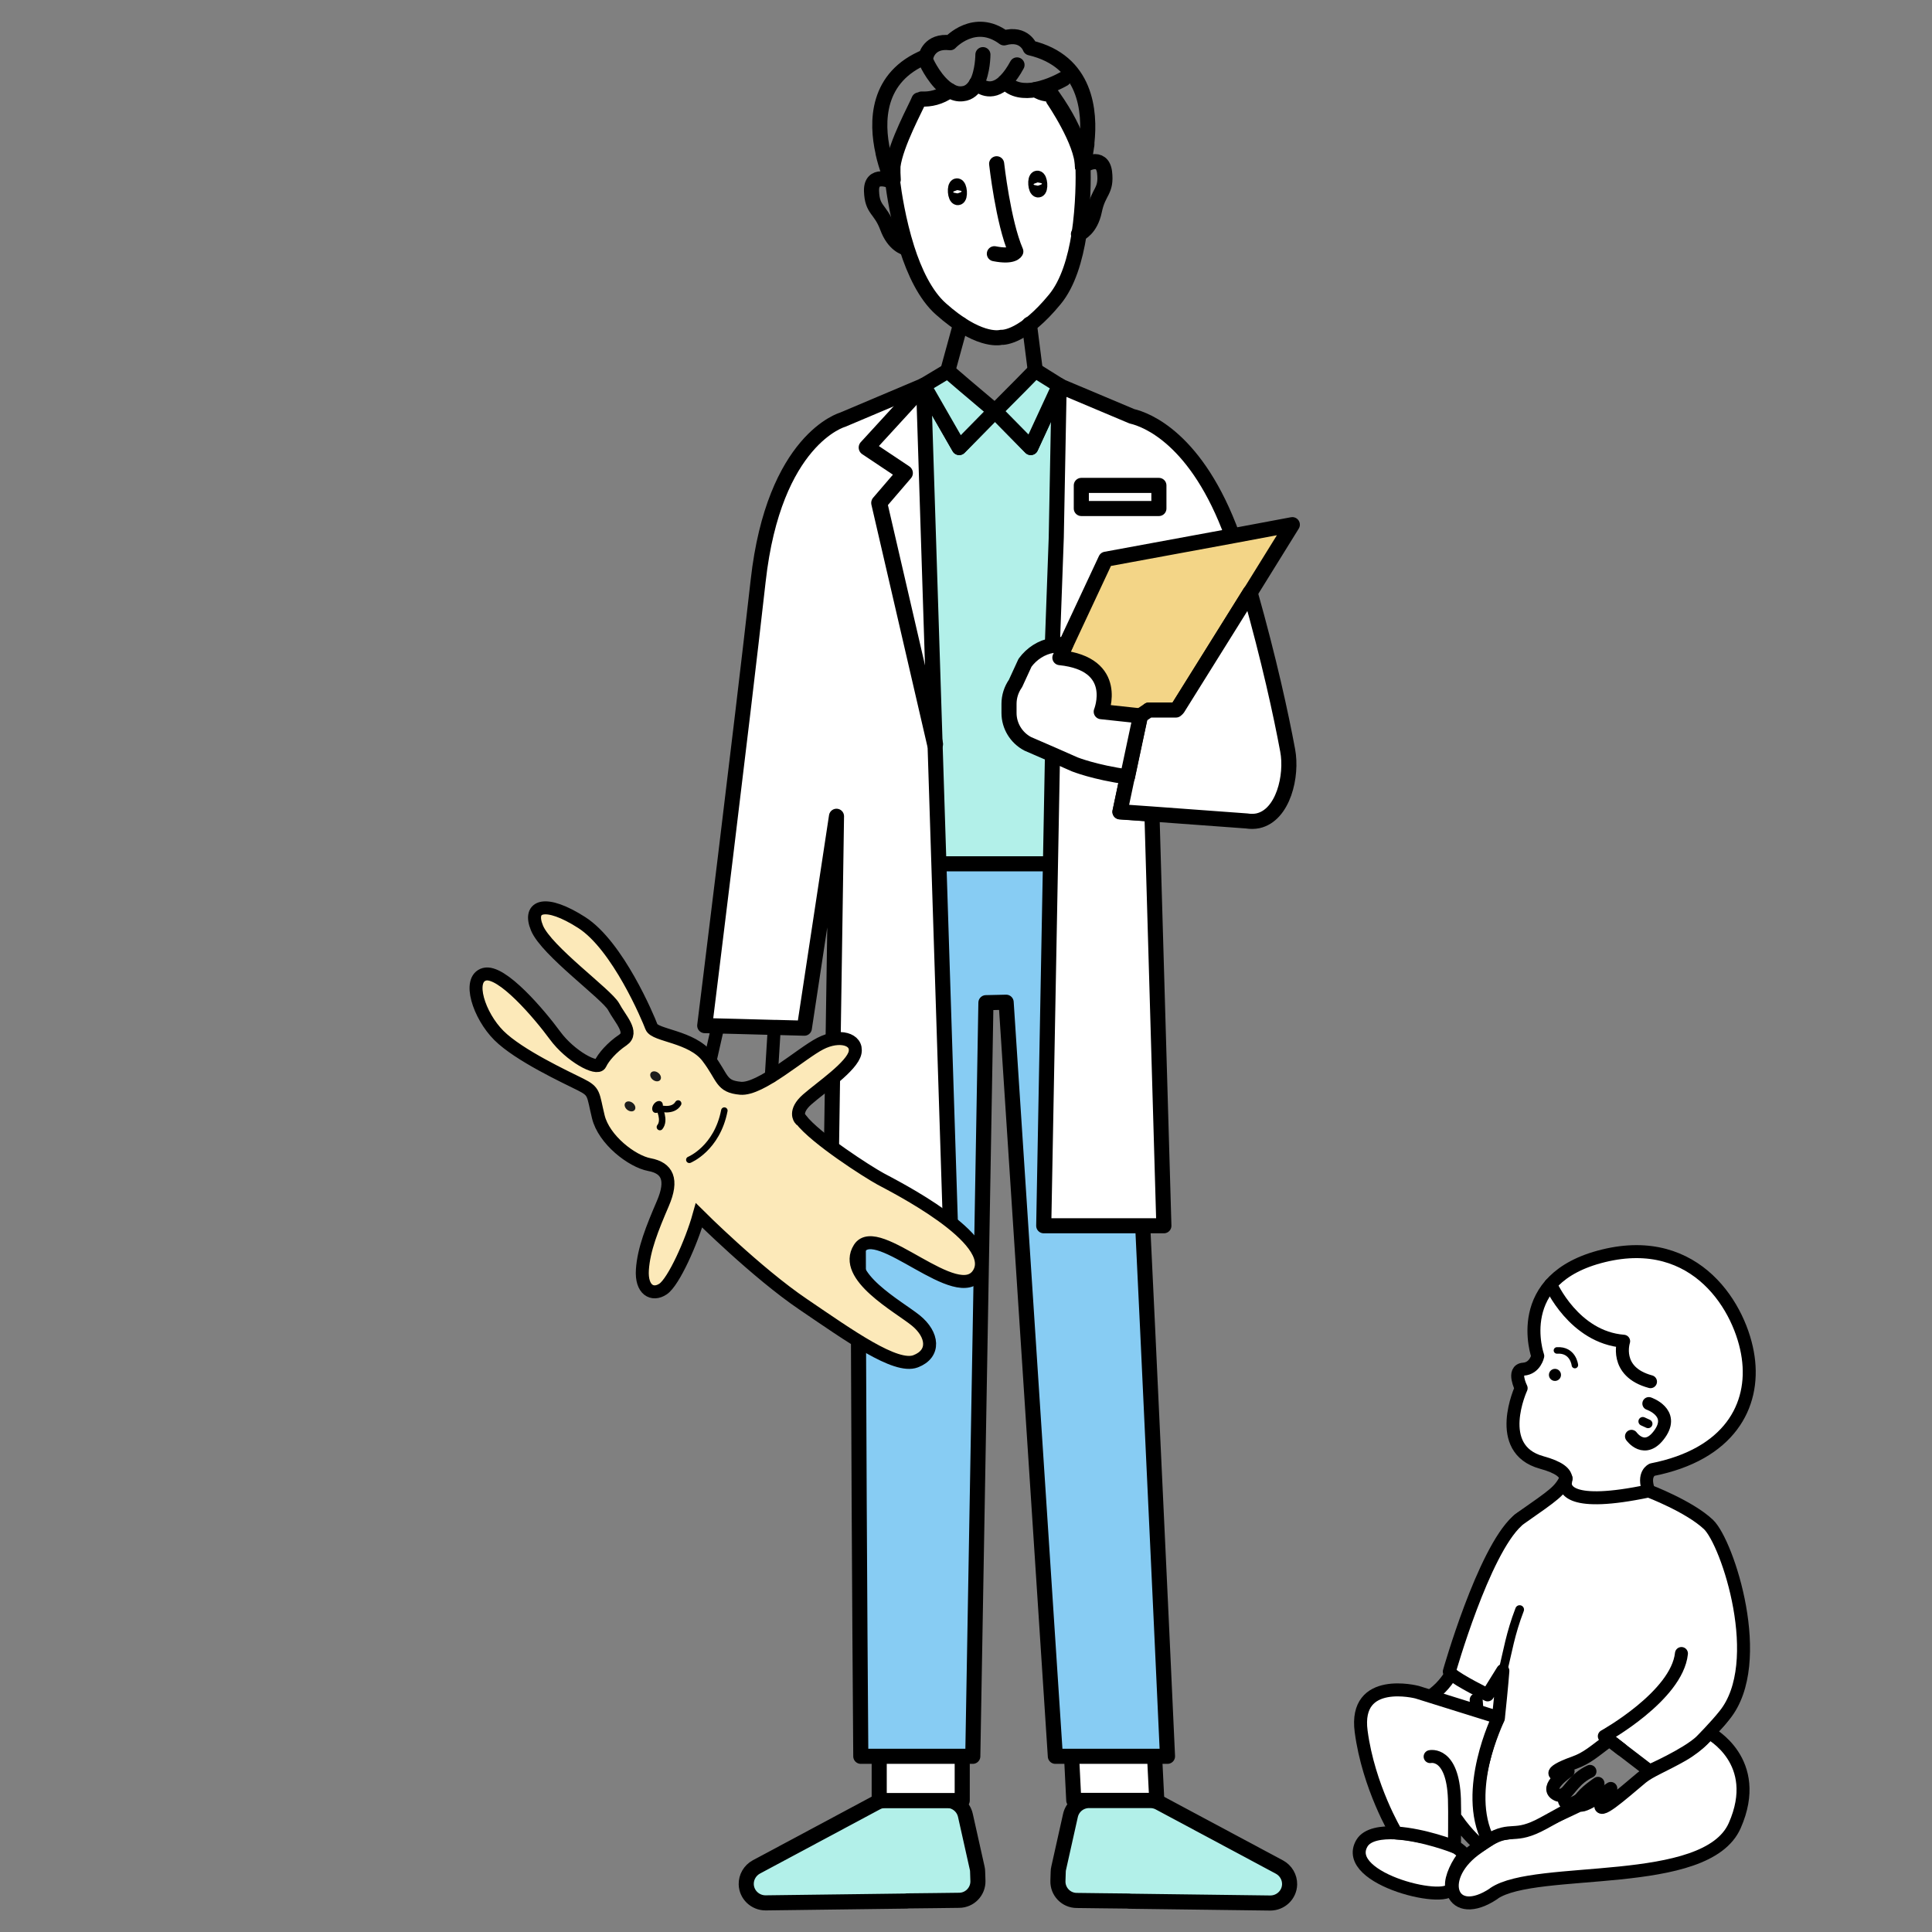 <?xml version="1.0" encoding="UTF-8"?><svg id="Calque_1" xmlns="http://www.w3.org/2000/svg" viewBox="0 0 128 128"><rect x="0" y="0" width="128" height="128" fill="#808080" stroke="none"/><defs><style>.cls-1{fill:#87ccf3;}.cls-1,.cls-2,.cls-3,.cls-4,.cls-5,.cls-6,.cls-7,.cls-8,.cls-9,.cls-10,.cls-11,.cls-12,.cls-13{stroke:#000;stroke-linecap:round;}.cls-1,.cls-2,.cls-3,.cls-4,.cls-5,.cls-6,.cls-8,.cls-9,.cls-10,.cls-11,.cls-12,.cls-13{stroke-linejoin:round;}.cls-2{fill:#b2f0e9;}.cls-3{fill:#f3d587;}.cls-4,.cls-11{fill:#fff;}.cls-5,.cls-8,.cls-9,.cls-10,.cls-12,.cls-13{fill:none;}.cls-6,.cls-7{fill:#fce9b9;}.cls-6,.cls-8{stroke-width:.58px;}.cls-14{fill:#fab0b4;}.cls-15{fill:#1d1d1b;}.cls-7{stroke-miterlimit:10;}.cls-7,.cls-11,.cls-12{stroke-width:.86px;}.cls-9{stroke-width:1.06px;}.cls-10{stroke-width:.52px;}.cls-13{stroke-width:.43px;}</style></defs><path class="cls-2" d="M60.08,125.95l-9.36,.12c-.69,0-1.26-.54-1.28-1.23h0c-.01-.48,.25-.92,.67-1.15l7.96-4.26c.18-.1,.39-.15,.6-.15h4.06c.59,0,1.1,.41,1.23,.99l.78,3.49c.02,.08,.03,.16,.03,.24l.02,.61c.02,.7-.54,1.29-1.25,1.29l-1.61,.02-1.85,.02Z"/><rect class="cls-4" x="58.25" y="111.67" width="5.5" height="7.62"/><polygon class="cls-4" points="76.26 111.67 70.76 111.67 71.14 119.28 76.64 119.28 76.26 111.67"/><path class="cls-1" d="M74.45,56.93c.36,3.82,2.9,59.43,2.9,59.43h-7.43l-3.26-49.96-1.34,.03-.87,49.93h-7.42s-.41-51.96,.03-59.31l17.39-.12Z"/><path class="cls-2" d="M74.8,125.96l9.36,.12c.69,0,1.26-.54,1.28-1.23h0c.01-.48-.25-.92-.67-1.15l-7.96-4.26c-.18-.1-.39-.15-.6-.15h-4.06c-.59,0-1.1,.41-1.23,.99l-.78,3.49c-.02,.08-.03,.16-.03,.24l-.02,.61c-.02,.7,.54,1.29,1.25,1.29l1.61,.02,1.85,.02Z"/><g><polygon class="cls-2" points="72.34 28.41 72.34 57.23 58.99 57.23 58.99 29.65 61.19 25.54 63.55 29.65 65.92 27.24 68.29 29.65 70.19 25.54 72.34 28.41"/><g><polygon class="cls-2" points="65.92 27.24 63.55 29.65 61.19 25.54 62.79 24.58 63.91 25.54 65.92 27.24"/><polygon class="cls-2" points="70.19 25.54 68.29 29.65 65.92 27.24 67.61 25.54 68.59 24.54 70.19 25.54"/></g></g><path class="cls-4" d="M78.26,48.62c.56,.76,.74,1.69,.78,2.31l-.78-2.31Z"/><path class="cls-4" d="M82.83,39.26l-4.8,7.69-.11,.1-.16,.15-.05-.15-1.74-5.06,.15,5.06v.43s-.57-.05-.57-.05l-.32,1.5-.54,2.54-.49,2.32,2.12,.15,.79,27.27h-7.96l.58-31.2,.03-1.92-.29,1.22,.11-2.83v-.25s.14-3.46,.14-3.46l.26-7.15,.19-10.07,4.82,2.03c.95,.22,4.31,1.46,6.66,7.92,.17,.48,.34,.97,.5,1.51,.23,.77,.44,1.51,.66,2.25Z"/><path class="cls-4" d="M55.01,81.2l.41-27.12-2.13,14.04-1.86-.05h-.13l-2.58-.07h-.01l-2.02-.05s2.45-19.73,3.54-29.47c1.05-9.4,5.59-10.67,5.59-10.67l5.37-2.27,.76,23.76h0s1.02,31.91,1.02,31.91h-7.96Z"/><polyline class="cls-9" points="61.06 25.68 57.42 29.65 59.95 31.34 58.25 33.32 61.95 49.3"/><polygon class="cls-3" points="85.62 34.76 82.83 39.26 78.03 46.95 77.92 47.04 77.76 47.19 77.71 47.04 76.12 47.04 76.13 47.48 75.55 47.42 75.23 48.93 73.1 49.31 69.6 46.48 69.55 46.45 69.61 46.23 70.21 43.57 73.26 37.05 81.67 35.5 85.62 34.76"/><path class="cls-4" d="M77.71,47.04h-1.59l-.57,.38-.32,1.5-.54,2.54-.49,2.32,2.12,.15,6.27,.46c.26,.04,.51,.04,.75-.01,1.68-.37,2.29-2.99,1.97-4.67-.44-2.37-1.23-6-2.49-10.46l-4.8,7.69-.11,.1h-.21Z"/><path class="cls-4" d="M72.96,47.15l2.6,.28-.32,1.5-.54,2.54c-2.18-.3-3.5-.83-3.5-.83l-1.45-.64-1.66-.72c-.76-.4-1.24-1.19-1.24-2.04v-.61c0-.48,.15-.95,.43-1.35l.63-1.37c.44-.6,1.09-1.03,1.83-1.15,.02,0,.04-.01,.06-.01l.82-.08-.4,.9c4.03,.42,2.74,3.58,2.74,3.58Z"/><path class="cls-5" d="M65.12,3.62s0,1.14-.41,1.9h-.01"/><path class="cls-5" d="M62.91,6c-.9-.52-1.51-1.84-1.51-1.84"/><path class="cls-5" d="M60.07,16.44h-.01c-.11-.02-.84-.21-1.27-1.38-.47-1.26-1.01-1.11-1.05-2.41-.03-1.23,1.24-.7,1.38-.62"/><path class="cls-5" d="M70.47,5.23s-.88,.52-1.86,.7"/><path class="cls-4" d="M61.06,6.56c.56,.03,1.21-.1,1.86-.56,.27,.17,.56,.25,.86,.21,.43-.04,.72-.33,.92-.69,.01,0,.02,.02,.03,.02,.12,.11,.9,.8,1.86-.13,.5,.6,1.29,.66,2.03,.53,.44,.34,1.04,.3,1.04,.3,.03,.05,.08,.11,.11,.16,1.8,2.54,1.97,4.26,1.99,4.45,.11-.45,.19-.88,.25-1.29-.1,.76-.24,1.31-.27,1.43h0s0,.03,0,.03h.01c.03,.72,.03,2.58-.26,4.51-.25,1.6-.73,3.25-1.61,4.31-2.03,2.47-3.35,2.52-3.55,2.51-.2,.05-1.59,.26-3.99-1.88-1.03-.91-1.76-2.47-2.25-4.01-.59-1.86-.86-3.7-.95-4.41h.01c-.02-.08-.02-.16-.02-.26,.03,.07,.05,.11,.05,.11-.02-.3-.03-.6-.02-.89,.19-1.49,1.56-3.96,1.72-4.39l.2-.04Z"/><path class="cls-5" d="M59.13,10.99c-.04,.28-.05,.54-.03,.78"/><path class="cls-5" d="M59.12,12.02s0-.01-.01-.02h0c-.06-.15-.39-.88-.61-1.88v-.03c-.45-1.99-.46-5,2.85-6.34,0,0,.2-1.09,1.6-.92,0,0,1.62-1.77,3.57-.32,1.36-.38,1.73,.66,1.73,.66,3.74,.88,3.98,4.25,3.76,6.26,0,.04-.01,.07-.01,.1"/><path class="cls-5" d="M69.79,6.6s1.92,2.8,1.92,4.41"/><path class="cls-5" d="M59.08,11.72h0s0,.13,.03,.28h0s0,.03,0,.03"/><path class="cls-5" d="M71.72,11.01v-.02"/><path class="cls-5" d="M71.71,10.7s0,.1,.01,.28"/><path class="cls-5" d="M71.45,15.51h.01c.1-.04,.8-.34,1.05-1.56,.27-1.31,.82-1.25,.67-2.54-.16-1.22-1.33-.5-1.46-.4"/><path class="cls-5" d="M67.38,4.3c-.24,.45-.49,.79-.72,1.03-.03,.03-.05,.07-.08,.08"/><path class="cls-5" d="M64.73,5.54l-.02-.02"/><path class="cls-4" d="M66.03,10.85s.43,3.87,1.27,5.81c0,0-.16,.4-1.42,.15"/><ellipse class="cls-4" cx="63.43" cy="12.7" rx=".13" ry=".39" transform="translate(-.79 4.93) rotate(-4.42)"/><ellipse class="cls-4" cx="68.76" cy="12.19" rx=".13" ry=".39" transform="translate(-.74 5.34) rotate(-4.42)"/><line class="cls-4" x1="62.79" y1="24.58" x2="63.64" y2="21.48"/><line class="cls-4" x1="68.59" y1="24.54" x2="68.2" y2="21.48"/><rect class="cls-4" x="71.64" y="32.16" width="5.14" height="1.53"/><line class="cls-7" x1="47.57" y1="67.96" x2="46.68" y2="71.89"/><path class="cls-7" d="M53.01,74.14s-.44-.5,.47-1.3c.91-.8,2.98-2.19,3.17-3.1,.18-.9-1.04-1.25-2.3-.6-1.27,.65-3.96,3.08-5.29,2.96s-1.13-.69-2.18-2.07c-1.05-1.38-3.5-1.41-3.72-2s-2.23-5.38-4.62-6.91-3.59-1.14-2.96,.37,4.62,4.38,5.07,5.2c.44,.83,1.35,1.71,.62,2.21-.73,.49-1.3,1.15-1.5,1.59s-1.98-.5-3-1.89-3.54-4.37-4.68-4.05-.36,2.73,.96,4.05,4.45,2.77,5.41,3.25,.81,.62,1.18,2.14,2.22,2.95,3.39,3.17c1.17,.22,1.58,.97,.88,2.59-.7,1.63-1.26,3.02-1.35,4.37-.09,1.35,.67,1.75,1.37,1.28s1.89-3.12,2.38-4.88c0,0,3.82,3.81,6.91,5.9,3.08,2.09,6.12,4.27,7.44,3.77,1.31-.5,1.16-1.77,.02-2.7s-4.91-2.95-3.74-4.79c1.17-1.84,6.54,3.94,7.91,1.66,1.36-2.28-5.68-5.8-6.52-6.26s-4.29-2.66-5.28-3.95Z"/><path class="cls-13" d="M45.67,76.84s1.83-.74,2.32-3.26"/><ellipse class="cls-15" cx="41.74" cy="73.31" rx=".29" ry=".39" transform="translate(-41.77 61.35) rotate(-52.2)"/><ellipse class="cls-15" cx="43.43" cy="71.31" rx=".29" ry=".39" transform="translate(-39.53 61.92) rotate(-52.2)"/><ellipse cx="43.56" cy="73.35" rx=".43" ry=".31" transform="translate(-41.54 67.41) rotate(-55.31)"/><path class="cls-13" d="M44.93,73.11c-.35,.59-1.26,.31-1.26,.31,0,0,.42,.79,.05,1.25"/><line class="cls-7" x1="51.3" y1="68.07" x2="51.1" y2="71.31"/><path class="cls-11" d="M98.98,125.44c2.8-1.9,14.06-.2,15.95-4.49,1.89-4.29-1.69-6.15-1.69-6.15,0,0-.61,.81-1.78,1.48-1.17,.67-2.16,1.05-2.69,1.49-1.34,1.12-3.02,2.63-2.67,1.67,.09-.25,.52-.79,.62-.95l-.81,.55s0,0,0,0c-.47,.31-1.06,.64-1.25,.55-.45,.22-.91,.43-1.36,.64-1.46,.67-2.9,1.22-3.92,1.27-.11,0-.45,.21-.77,.42-.24,.15-.45,.3-.54,.36-.12,.09-.25,.18-.4,.29-2.56,1.94-1.5,4.77,1.31,2.88Z"/><path class="cls-11" d="M113.34,114.58c3.97-3.2,1.01-11.23,1.01-11.23-1.63-3.88-4.66-3.4-5.11-4.56-.44-1.15,.22-1.42,.22-1.42,5.12-1.01,6.82-4.24,6.36-7.45-.45-3.21-3.4-8.23-9.58-6.72-6.19,1.51-4.36,6.64-4.36,6.64,0,0-.17,.81-.94,.87-.77,.05-.16,1.26-.16,1.26,0,0-1.87,4.03,1.35,4.92,1.17,.32,1.63,.7,1.61,1.12,0,.01,0,.03,0,.05,0,.02-.01,.05-.01,.07-.17,.71-1.52,1.53-2.94,2.44,0,0,0,0,0,0-.01,.01-.07,.04-.15,.11-.03,.03-.06,.06-.1,.09-.42,.42-1.31,1.6-2.32,4.7-.86,2.65-1.37,4.28-2.06,5.41-.43,.71-.94,1.23-1.65,1.67-1.84,1.15-2.71,2.48-1.49,2.61"/><path class="cls-12" d="M105.34,117.36c-.97,.45-1.32,1.22-1.69,1.5"/><path class="cls-10" d="M103.9,117.35s0,0,.01,0"/><path class="cls-10" d="M110.49,103.88s-.3,5.61-.02,8.02c0,0-.43-.11-2.12,1.46-.05,.05-.1,.1-.16,.15"/><path class="cls-12" d="M105.87,118.15s-.9,.59-1.18,1.07h0"/><path class="cls-10" d="M104.68,119.22h0"/><line class="cls-10" x1="107.14" y1="114.69" x2="107.14" y2="114.69"/><path class="cls-10" d="M108.2,113.52h.01"/><path class="cls-11" d="M99.57,110.7s-.07,.99-.3,3.15c0,0-2.51,5.19-.67,8.06,0,0,0,0,0,.01,1.59-.94,1.67-.04,3.66-1.13,.41-.22,.74-.41,1.02-.56l1.31-.72c-.02-.09,.02-.19,.08-.29-.08,.06-1.21,.84-1.03-.37-.17,.12-.34,.15-.57,0-.7-.46,.68-1.41,.82-1.5-.9,.43-1.56,.13,.39-.56,.87-.31,1.33-.75,2.35-1.51l.78,.61,1.88,1.44s2.43-1.07,3.38-1.95c0,0,.99-.99,1.59-1.75,2.81-3.47,.2-11.42-1.07-12.63-1.27-1.2-3.96-2.22-3.96-2.22-5.32,1.12-5.6-.13-5.52-.65,0-.02,.01-.05,.01-.07,.01-.05,.03-.09,.04-.11-.01,.02-.02,.04-.03,.06-.44,.8-.7,.98-2.96,2.56,0,0,0,0,0,0-.05,.04-.1,.07-.15,.11-.03,.03-.06,.06-.1,.09-2.25,2.04-4.5,9.98-4.5,9.98,.02,.04,.06,.09,.12,.14,.52,.47,2.42,1.4,2.42,1.4l1-1.61Z"/><path class="cls-12" d="M97.8,112.62s.36,3.69-.43,2.73c-.78-.96-.49-2.37-1.53-1.2s-.85,1.95-1.26,1.18,.39-1.75,.39-1.75"/><path class="cls-10" d="M94.51,114.47s-1.95,2.14-1.08,.18l.68-1.05"/><path class="cls-11" d="M95.91,122.15c.82,.25,1.13,.76,1.13,.76-.45,.51-.94,1.49-.87,2.07,.14,1.3-7.36-.45-5.94-2.86,.72-1.22,3.88-.46,3.88-.46"/><path class="cls-11" d="M94.75,116.38s1.5-.34,1.61,2.81c.03,.79,0,3.16,0,3.16,0,0-2-.79-3.86-.91,0,0-1.83-3.04-2.32-6.73-.49-3.69,3.7-2.6,3.7-2.6l5.38,1.68s-2.36,4.83-.66,8.13l-.54,.36s-.84-.7-1.55-1.74"/><path class="cls-12" d="M109.24,92.99s1.73,.58,.73,2c-1,1.42-1.88,.17-1.88,.17"/><circle cx="103.02" cy="91.09" r=".4"/><path class="cls-13" d="M104.34,90.44s-.11-1.04-1.19-.97"/><line class="cls-8" x1="109.19" y1="94.33" x2="108.84" y2="94.17"/><polygon class="cls-14" points="103.02 94.75 103.02 94.75 103.02 94.75 103.02 94.75"/><path class="cls-14" d="M101.39,94.33h.01s0,0,0,0c0,0,0,0-.01,0Z"/><path class="cls-12" d="M102.74,85.1s1.53,3.5,4.83,3.76c0,0-.67,2.02,1.78,2.68"/><path class="cls-6" d="M99.57,110.7c.32-1.28,.49-2.45,1.11-4.06"/><path class="cls-12" d="M111.4,109.55c-.3,2.81-5.11,5.48-5.11,5.48l1.13,.87"/></svg>
